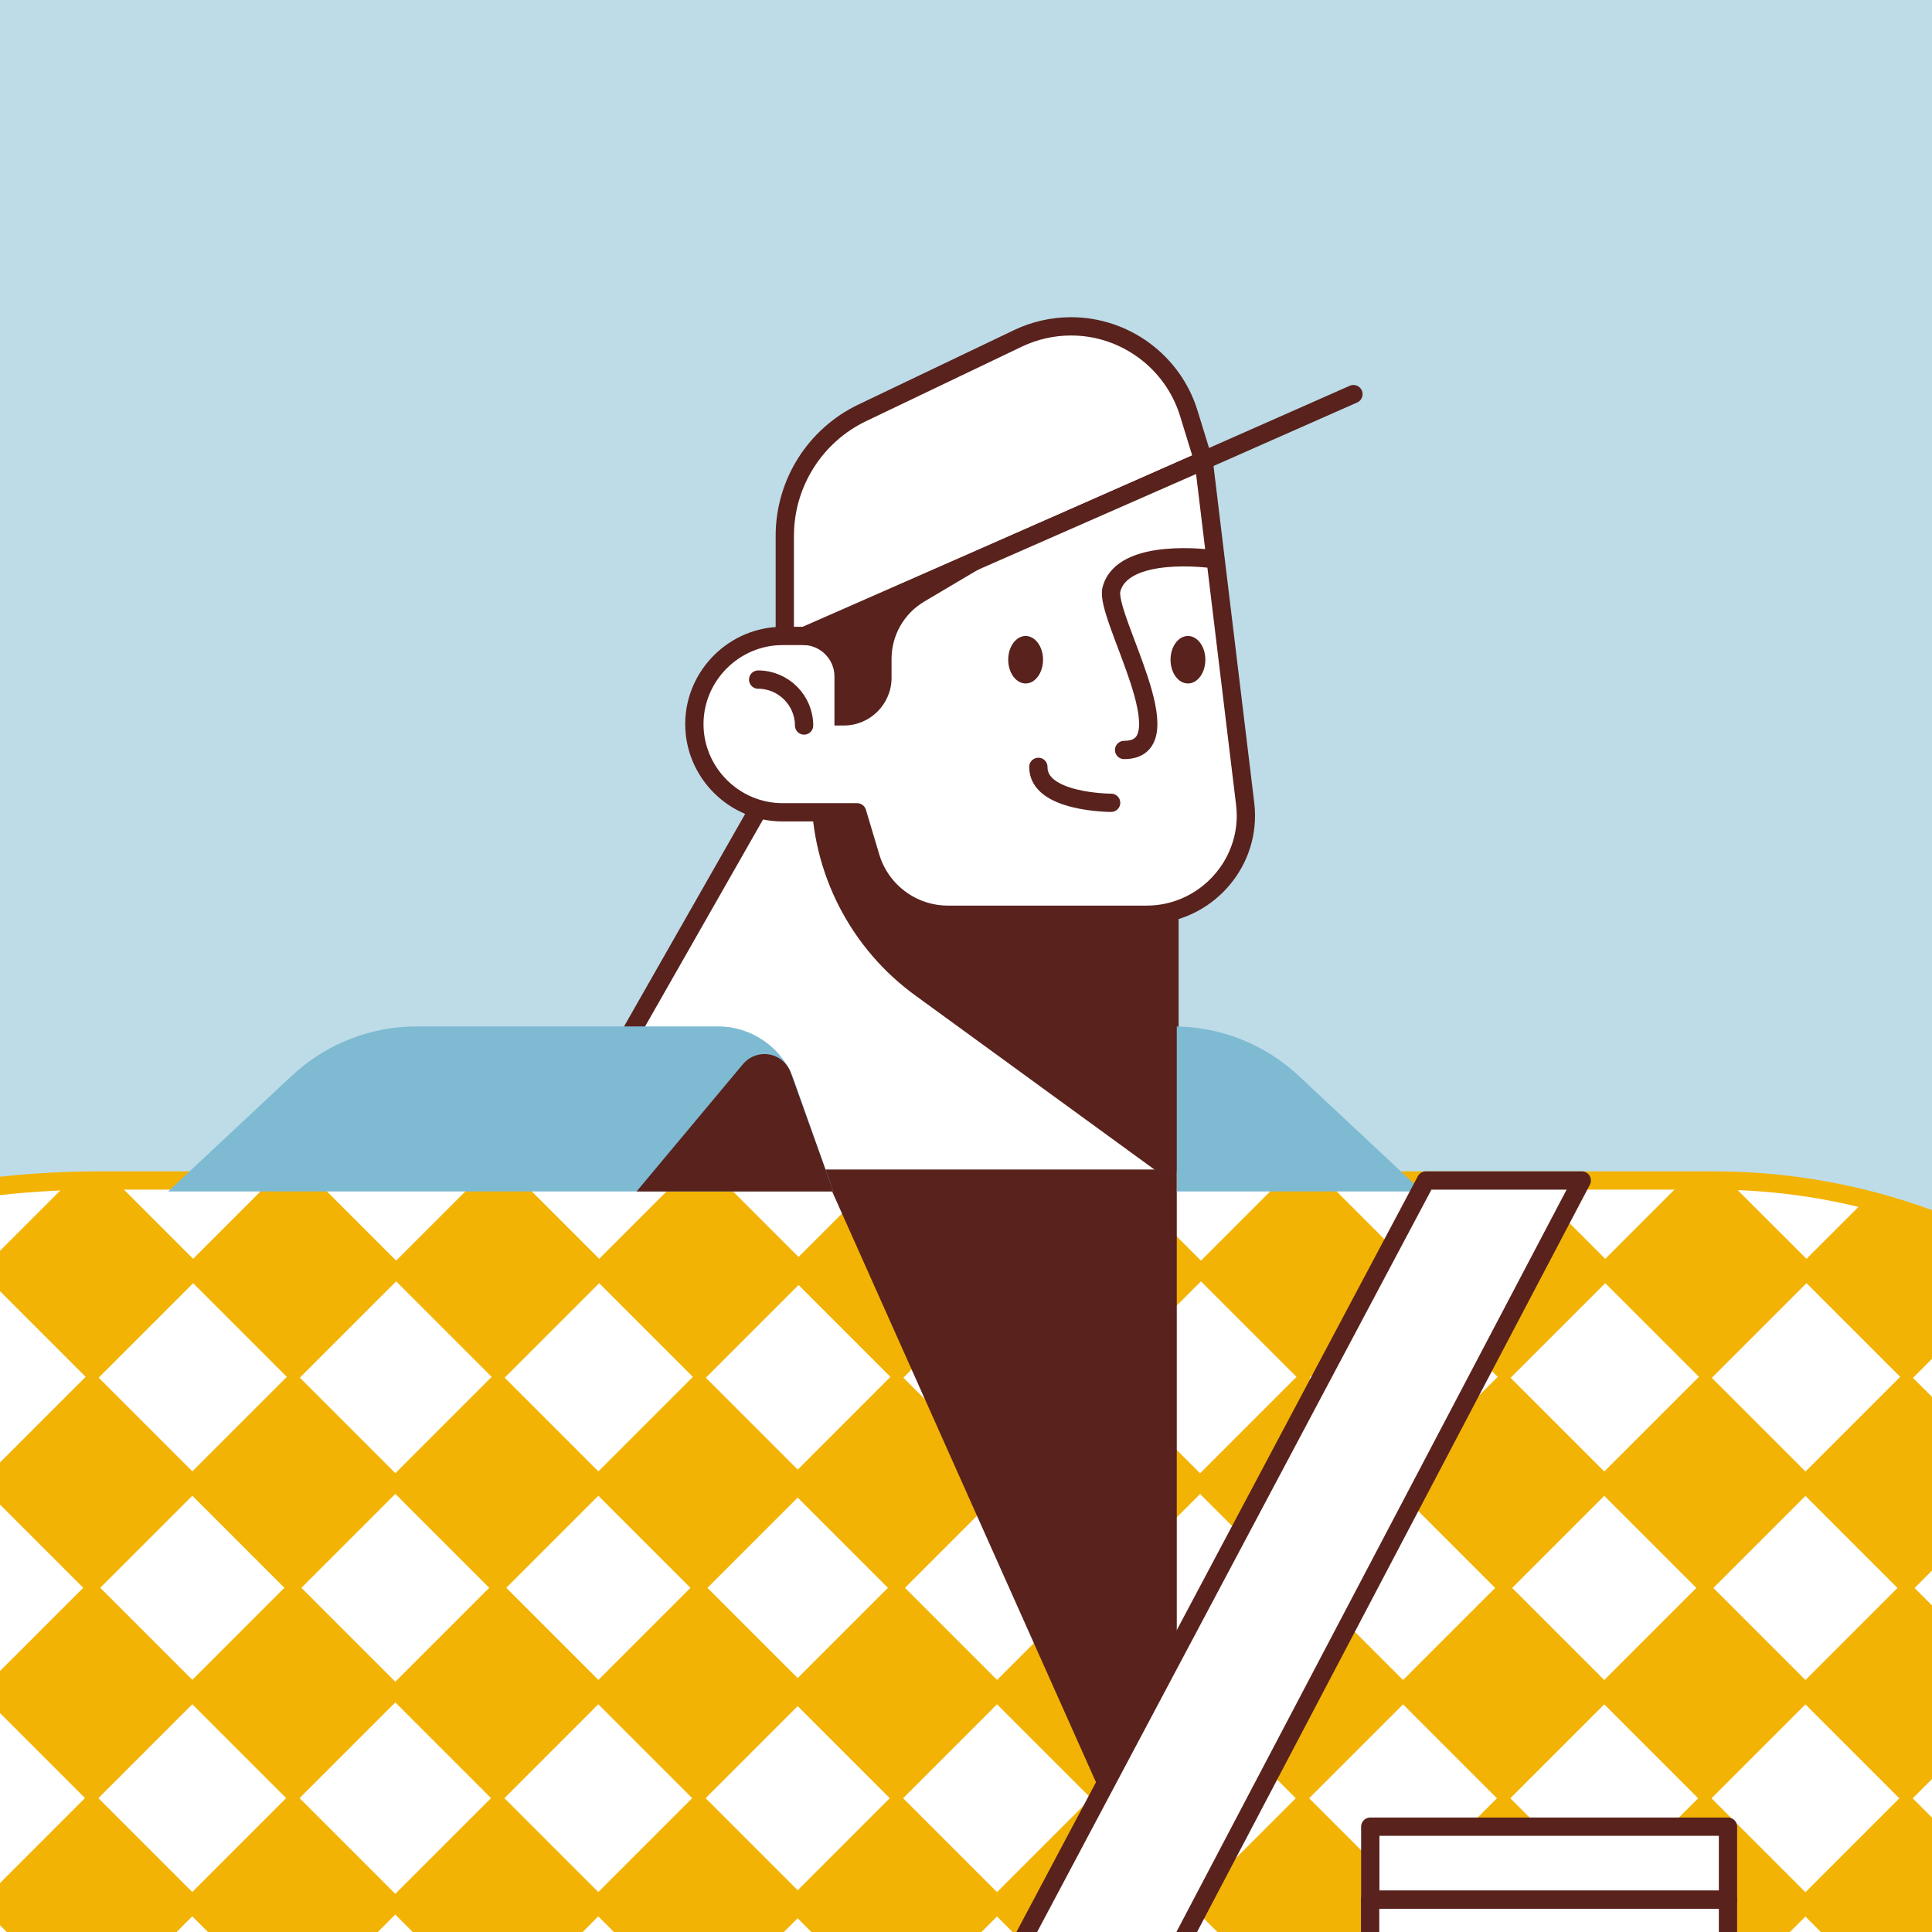 <?xml version="1.0" encoding="UTF-8" standalone="no"?>
<!DOCTYPE svg PUBLIC "-//W3C//DTD SVG 1.1//EN" "http://www.w3.org/Graphics/SVG/1.1/DTD/svg11.dtd">
<svg width="100%" height="100%" viewBox="0 0 1080 1080" version="1.1" xmlns="http://www.w3.org/2000/svg" xmlns:xlink="http://www.w3.org/1999/xlink" xml:space="preserve" xmlns:serif="http://www.serif.com/" style="fill-rule:evenodd;clip-rule:evenodd;stroke-linecap:round;stroke-linejoin:round;">
    <rect x="0" y="0" width="1080" height="1080" fill="#808080" stroke="none"/>
    <rect id="Artboard1" x="0" y="0" width="1080" height="1080" style="fill:none;"/>
    <clipPath id="_clip1">
        <rect id="Artboard11" serif:id="Artboard1" x="0" y="0" width="1080" height="1080"/>
    </clipPath>
    <g clip-path="url(#_clip1)">
        <g transform="matrix(1,0,0,1.773,0,66.24)">
            <rect x="-114.019" y="-85.709" width="1618" height="722" style="fill:rgb(189,220,232);"/>
        </g>
        <g id="drawkit-transport-scene-2.svg" transform="matrix(2.045,0,0,2.045,1147.73,2351.5)">
            <clipPath id="_clip2">
                <rect x="-944.815" y="-1333.22" width="1441.9" height="1477.22"/>
            </clipPath>
            <g clip-path="url(#_clip2)">
                <g transform="matrix(1,0,0,1,-2006.1,-1200.56)">
                    <g id="Layer_2">
                        <g id="Слой_1">
                            <g id="CHARACTER">
                                <g id="HEAD">
                                    <g id="NECK">
                                        <path d="M1764.54,297.74L1764.54,373.37L1594.32,373.37L1664.66,249.96L1764.54,297.74Z" style="fill:white;fill-rule:nonzero;stroke:rgb(89,34,29);stroke-width:5px;"/>
                                        <path d="M1764.54,373.37L1764.54,297.74L1666.66,250L1666.66,267.09C1666.66,289.24 1677.36,310.08 1695.35,323L1764.54,373.37Z" style="fill:rgb(89,34,29);fill-rule:nonzero;"/>
                                    </g>
                                    <g id="CAP">
                                        <path d="M1659.39,227.13L1659.39,197.13C1659.39,182.809 1667.65,169.704 1680.57,163.53L1723.12,143.18C1727.65,141.015 1732.61,139.891 1737.64,139.891C1752.35,139.891 1765.44,149.531 1769.8,163.58L1773.8,176.58L1659.39,227.13Z" style="fill:white;fill-rule:nonzero;stroke:rgb(89,34,29);stroke-width:5px;"/>
                                        <path d="M1659.39,227.13L1814.83,158.42" style="fill:none;fill-rule:nonzero;stroke:rgb(89,34,29);stroke-width:5px;"/>
                                    </g>
                                    <g id="HEAD-2">
                                        <path id="HEAD-3" d="M1658.77,272.73L1679.16,272.73L1682.83,284.99C1685.62,294.318 1694.27,300.749 1704,300.73L1758.35,300.73C1773.2,300.728 1785.43,288.504 1785.43,273.65C1785.43,272.564 1785.36,271.478 1785.23,270.4L1773.89,176.61L1664.78,224.52L1658.78,224.52C1645.66,224.514 1634.82,235.228 1634.67,248.35C1634.67,248.44 1634.67,248.53 1634.67,248.62C1634.67,261.843 1645.55,272.725 1658.77,272.73Z" style="fill:white;fill-rule:nonzero;stroke:rgb(89,34,29);stroke-width:5px;"/>
                                        <path id="HAIR" d="M1664.39,227C1664.39,227 1664.39,227 1664.39,227C1669.09,227 1672.96,230.869 1672.96,235.57C1672.96,235.573 1672.96,235.577 1672.96,235.58L1672.96,249L1675.57,249C1682.7,249 1688.57,243.132 1688.57,236L1688.57,230.79C1688.57,224.362 1691.98,218.394 1697.51,215.12L1718.74,202.54L1664.39,227Z" style="fill:rgb(89,34,29);fill-rule:nonzero;"/>
                                        <g id="FACE">
                                            <path d="M1776,203.47C1776,203.47 1751.67,200.08 1748.67,211.83C1746.8,219.12 1769.55,255.69 1752.14,255.69" style="fill:none;fill-rule:nonzero;stroke:rgb(89,34,29);stroke-width:5px;stroke-linejoin:miter;stroke-miterlimit:10;"/>
                                            <ellipse cx="1725.22" cy="231.02" rx="4.76" ry="6.49" style="fill:rgb(89,34,29);"/>
                                            <ellipse cx="1769.59" cy="231.02" rx="4.76" ry="6.49" style="fill:rgb(89,34,29);"/>
                                            <path d="M1664.66,249C1664.66,242.115 1659,236.45 1652.11,236.45" style="fill:none;fill-rule:nonzero;stroke:rgb(89,34,29);stroke-width:5px;stroke-linejoin:miter;stroke-miterlimit:10;"/>
                                            <path d="M1748.59,270.13C1748.59,270.13 1728.59,270.13 1728.7,260.31" style="fill:none;fill-rule:nonzero;stroke:rgb(89,34,29);stroke-width:5px;stroke-linejoin:miter;stroke-miterlimit:10;"/>
                                        </g>
                                    </g>
                                </g>
                                <g id="SHIRT">
                                    <path d="M2133.29,704.77C2122.46,696.627 2115.05,684.718 2112.54,671.4L2082.44,513.09C2066.88,432.297 1995.52,373.366 1913.24,373.37L1472.24,373.37C1388.01,373.372 1309.04,415.162 1261.66,484.81L1077.76,755.14C1051.96,793.08 1042.39,835.14 1045.85,875.2C1051.91,945.46 1111.58,999 1182.1,999L1205.47,999L1346.91,827.26C1333.54,824.33 1326.78,812.21 1333.77,801.72L1417.08,676.72C1430.84,656.09 1462.17,659.72 1470.88,682.9L1568.88,933.82C1568.88,933.82 1974.23,933.82 1974.24,933.9L2133.29,704.77Z" style="fill:white;fill-rule:nonzero;stroke:rgb(243,179,4);stroke-width:5px;stroke-linecap:butt;stroke-linejoin:miter;stroke-miterlimit:10;"/>
                                    <g transform="matrix(0.707,-0.707,0.707,0.707,10.65,1167.93)">
                                        <rect x="1393.35" y="549.3" width="43.6" height="43.6" style="fill:rgb(243,179,4);"/>
                                    </g>
                                    <g transform="matrix(0.707,-0.707,0.707,0.707,26.76,1206.82)">
                                        <rect x="1448.35" y="549.3" width="43.6" height="43.6" style="fill:rgb(243,179,4);"/>
                                    </g>
                                    <g transform="matrix(0.707,-0.707,0.707,0.707,42.87,1245.71)">
                                        <rect x="1503.35" y="549.3" width="43.6" height="43.6" style="fill:rgb(243,179,4);"/>
                                    </g>
                                    <g transform="matrix(0.707,-0.707,0.707,0.707,59.27,1285.31)">
                                        <rect x="1559.35" y="549.3" width="43.6" height="43.6" style="fill:rgb(243,179,4);"/>
                                    </g>
                                    <g transform="matrix(0.707,-0.707,0.707,0.707,75.38,1324.2)">
                                        <rect x="1614.35" y="549.3" width="43.6" height="43.6" style="fill:rgb(243,179,4);"/>
                                    </g>
                                    <g transform="matrix(0.707,-0.707,0.707,0.707,91.2,1362.39)">
                                        <rect x="1668.35" y="549.3" width="43.6" height="43.6" style="fill:rgb(243,179,4);"/>
                                    </g>
                                    <g transform="matrix(0.707,-0.707,0.707,0.707,107.31,1401.28)">
                                        <rect x="1723.35" y="549.3" width="43.6" height="43.6" style="fill:rgb(243,179,4);"/>
                                    </g>
                                    <g transform="matrix(0.707,-0.707,0.707,0.707,123.71,1440.88)">
                                        <rect x="1779.35" y="549.3" width="43.6" height="43.6" style="fill:rgb(243,179,4);"/>
                                    </g>
                                    <g transform="matrix(0.707,-0.707,0.707,0.707,139.82,1479.77)">
                                        <rect x="1834.35" y="549.3" width="43.6" height="43.6" style="fill:rgb(243,179,4);"/>
                                    </g>
                                    <g transform="matrix(0.707,-0.707,0.707,0.707,155.93,1518.66)">
                                        <rect x="1889.35" y="549.3" width="43.6" height="43.6" style="fill:rgb(243,179,4);"/>
                                    </g>
                                    <g transform="matrix(0.707,-0.707,0.707,0.707,172.04,1557.55)">
                                        <rect x="1944.35" y="549.3" width="43.6" height="43.6" style="fill:rgb(243,179,4);"/>
                                    </g>
                                    <g transform="matrix(0.707,-0.707,0.707,0.707,51.67,1150.94)">
                                        <rect x="1393.35" y="491.3" width="43.6" height="43.6" style="fill:rgb(243,179,4);"/>
                                    </g>
                                    <g transform="matrix(0.707,-0.707,0.707,0.707,67.78,1189.84)">
                                        <rect x="1448.35" y="491.3" width="43.6" height="43.6" style="fill:rgb(243,179,4);"/>
                                    </g>
                                    <g transform="matrix(0.707,-0.707,0.707,0.707,83.88,1228.73)">
                                        <rect x="1503.35" y="491.3" width="43.6" height="43.6" style="fill:rgb(243,179,4);"/>
                                    </g>
                                    <g transform="matrix(0.707,-0.707,0.707,0.707,100.29,1268.32)">
                                        <rect x="1559.35" y="491.3" width="43.6" height="43.6" style="fill:rgb(243,179,4);"/>
                                    </g>
                                    <g transform="matrix(0.707,-0.707,0.707,0.707,116.4,1307.22)">
                                        <rect x="1614.35" y="491.3" width="43.6" height="43.6" style="fill:rgb(243,179,4);"/>
                                    </g>
                                    <g transform="matrix(0.707,-0.707,0.707,0.707,132.21,1345.4)">
                                        <rect x="1668.35" y="491.3" width="43.6" height="43.6" style="fill:rgb(243,179,4);"/>
                                    </g>
                                    <g transform="matrix(0.707,-0.707,0.707,0.707,148.32,1384.29)">
                                        <rect x="1723.35" y="491.3" width="43.6" height="43.6" style="fill:rgb(243,179,4);"/>
                                    </g>
                                    <g transform="matrix(0.707,-0.707,0.707,0.707,164.72,1423.89)">
                                        <rect x="1779.35" y="491.3" width="43.6" height="43.6" style="fill:rgb(243,179,4);"/>
                                    </g>
                                    <g transform="matrix(0.707,-0.707,0.707,0.707,180.83,1462.78)">
                                        <rect x="1834.35" y="491.3" width="43.6" height="43.6" style="fill:rgb(243,179,4);"/>
                                    </g>
                                    <g transform="matrix(0.707,-0.707,0.707,0.707,196.94,1501.67)">
                                        <rect x="1889.35" y="491.3" width="43.6" height="43.6" style="fill:rgb(243,179,4);"/>
                                    </g>
                                    <g transform="matrix(0.707,-0.707,0.707,0.707,213.05,1540.56)">
                                        <rect x="1944.35" y="491.3" width="43.6" height="43.6" style="fill:rgb(243,179,4);"/>
                                    </g>
                                    <g transform="matrix(0.707,-0.707,0.707,0.707,91.97,1134.25)">
                                        <rect x="1393.35" y="434.3" width="43.6" height="43.6" style="fill:rgb(243,179,4);"/>
                                    </g>
                                    <g transform="matrix(0.707,-0.707,0.707,0.707,108.08,1173.14)">
                                        <rect x="1448.35" y="434.3" width="43.6" height="43.6" style="fill:rgb(243,179,4);"/>
                                    </g>
                                    <g transform="matrix(0.707,-0.707,0.707,0.707,124.19,1212.03)">
                                        <rect x="1503.35" y="434.3" width="43.6" height="43.6" style="fill:rgb(243,179,4);"/>
                                    </g>
                                    <g transform="matrix(0.707,-0.707,0.707,0.707,140.59,1251.63)">
                                        <rect x="1559.35" y="434.3" width="43.6" height="43.6" style="fill:rgb(243,179,4);"/>
                                    </g>
                                    <g transform="matrix(0.707,-0.707,0.707,0.707,156.7,1290.52)">
                                        <rect x="1614.35" y="434.3" width="43.6" height="43.6" style="fill:rgb(243,179,4);"/>
                                    </g>
                                    <g transform="matrix(0.707,-0.707,0.707,0.707,172.52,1328.7)">
                                        <rect x="1668.35" y="434.3" width="43.6" height="43.6" style="fill:rgb(243,179,4);"/>
                                    </g>
                                    <g transform="matrix(0.707,-0.707,0.707,0.707,188.63,1367.6)">
                                        <rect x="1723.35" y="434.3" width="43.6" height="43.6" style="fill:rgb(243,179,4);"/>
                                    </g>
                                    <g transform="matrix(0.707,-0.707,0.707,0.707,205.03,1407.19)">
                                        <rect x="1779.35" y="434.3" width="43.6" height="43.6" style="fill:rgb(243,179,4);"/>
                                    </g>
                                    <g transform="matrix(0.707,-0.707,0.707,0.707,221.14,1446.08)">
                                        <rect x="1834.35" y="434.3" width="43.6" height="43.6" style="fill:rgb(243,179,4);"/>
                                    </g>
                                    <g transform="matrix(0.707,-0.707,0.707,0.707,237.25,1484.97)">
                                        <rect x="1889.35" y="434.3" width="43.6" height="43.6" style="fill:rgb(243,179,4);"/>
                                    </g>
                                    <g transform="matrix(0.707,-0.707,0.707,0.707,253.36,1523.87)">
                                        <rect x="1944.35" y="434.3" width="43.6" height="43.6" style="fill:rgb(243,179,4);"/>
                                    </g>
                                    <path d="M1446,398.11L1415.17,428.94L1384.34,398.11L1398,384.43C1407.05,381.665 1416.24,379.411 1425.54,377.68L1442.64,394.78L1446,398.11Z" style="fill:rgb(243,179,4);fill-rule:nonzero;"/>
                                    <path d="M1501,398.11L1470.17,428.94L1439.34,398.11L1463.94,373.51C1466.7,373.423 1469.47,373.377 1472.24,373.37L1476.24,373.37L1497.65,394.78L1501,398.11Z" style="fill:rgb(243,179,4);fill-rule:nonzero;"/>
                                    <path d="M1555.98,398.11L1525.15,428.94L1494.32,398.11L1519.06,373.37L1531.24,373.37L1555.98,398.11Z" style="fill:rgb(243,179,4);fill-rule:nonzero;"/>
                                    <path d="M1611.98,398.11L1581.15,428.94L1550.32,398.11L1575.06,373.37L1587.24,373.37L1611.98,398.11Z" style="fill:rgb(243,179,4);fill-rule:nonzero;"/>
                                    <path d="M1666.98,398.11L1636.15,428.94L1605.32,398.11L1630.06,373.37L1642.24,373.37L1666.98,398.11Z" style="fill:rgb(243,179,4);fill-rule:nonzero;"/>
                                    <path d="M1720.98,398.11L1690.15,428.94L1659.32,398.11L1684.06,373.37L1696.24,373.37L1720.98,398.11Z" style="fill:rgb(243,179,4);fill-rule:nonzero;"/>
                                    <path d="M1775.98,398.11L1745.15,428.94L1714.32,398.11L1739.06,373.37L1751.24,373.37L1775.98,398.11Z" style="fill:rgb(243,179,4);fill-rule:nonzero;"/>
                                    <path d="M1831.98,398.11L1801.15,428.94L1770.32,398.11L1795.06,373.37L1807.24,373.37L1831.98,398.11Z" style="fill:rgb(243,179,4);fill-rule:nonzero;"/>
                                    <path d="M1886.98,398.11L1856.15,428.94L1825.32,398.11L1850.06,373.37L1862.24,373.37L1886.98,398.11Z" style="fill:rgb(243,179,4);fill-rule:nonzero;"/>
                                    <path d="M1942,398.11L1911.17,428.94L1880.34,398.11L1905.08,373.37L1913.26,373.37C1914.61,373.37 1915.97,373.37 1917.26,373.42L1942,398.11Z" style="fill:rgb(243,179,4);fill-rule:nonzero;"/>
                                    <path d="M1997,398.11L1966.17,428.94L1935.34,398.11L1955,378.48C1967.31,381.54 1979.24,385.957 1990.57,391.65L1997,398.11Z" style="fill:rgb(243,179,4);fill-rule:nonzero;"/>
                                    <path d="M1766.54,370.37L1766.54,587.32L1669.65,370.37L1766.54,370.37Z" style="fill:rgb(89,34,29);fill-rule:nonzero;"/>
                                    <path d="M1833.65,376.37L1766.54,376.37L1766.54,331.27C1778.93,331.48 1790.8,336.287 1799.85,344.75L1833.65,376.37Z" style="fill:rgb(126,186,210);fill-rule:nonzero;"/>
                                    <path d="M1672.65,376.37L1661.89,345.91C1658.79,337.159 1650.47,331.271 1641.18,331.26L1558.78,331.26C1546.1,331.26 1533.88,336.086 1524.62,344.75L1490.82,376.37L1672.65,376.37Z" style="fill:rgb(126,186,210);fill-rule:nonzero;"/>
                                    <path d="M1618.87,376.37L1648,341.51C1649.45,339.801 1651.58,338.814 1653.83,338.814C1657.03,338.814 1659.9,340.825 1661,343.83L1672.65,376.37L1618.87,376.37Z" style="fill:rgb(89,34,29);fill-rule:nonzero;"/>
                                    <path d="M1819.39,569.94L1917.21,569.94L1917.21,629.4C1917.2,637.411 1910.61,644 1902.6,644L1834,644C1825.99,644 1819.39,637.405 1819.39,629.39L1819.39,569.94Z" style="fill:white;fill-rule:nonzero;stroke:rgb(89,34,29);stroke-width:5px;"/>
                                    <rect x="1819.43" y="550.01" width="97.78" height="19.92" style="fill:white;stroke:rgb(89,34,29);stroke-width:5px;"/>
                                </g>
                                <g id="LEGS">
                                </g>
                                <g id="BAG">
                                    <path d="M1834.65,373.37L1456.47,1085.37L1502.98,1085.37L1877.24,373.37L1834.65,373.37Z" style="fill:white;fill-rule:nonzero;stroke:rgb(89,34,29);stroke-width:5px;"/>
                                </g>
                                <g id="HANDS">
                                    <g id="RIGHT">
                                    </g>
                                    <g id="LEFT">
                                    </g>
                                </g>
                            </g>
                            <g id="MAILBOX">
                            </g>
                            <g id="FENCE">
                            </g>
                            <g id="PLANT-2">
                            </g>
                            <g id="BICYCLE">
                            </g>
                            <g id="CLOUDS">
                            </g>
                        </g>
                    </g>
                </g>
            </g>
        </g>
    </g>
</svg>
